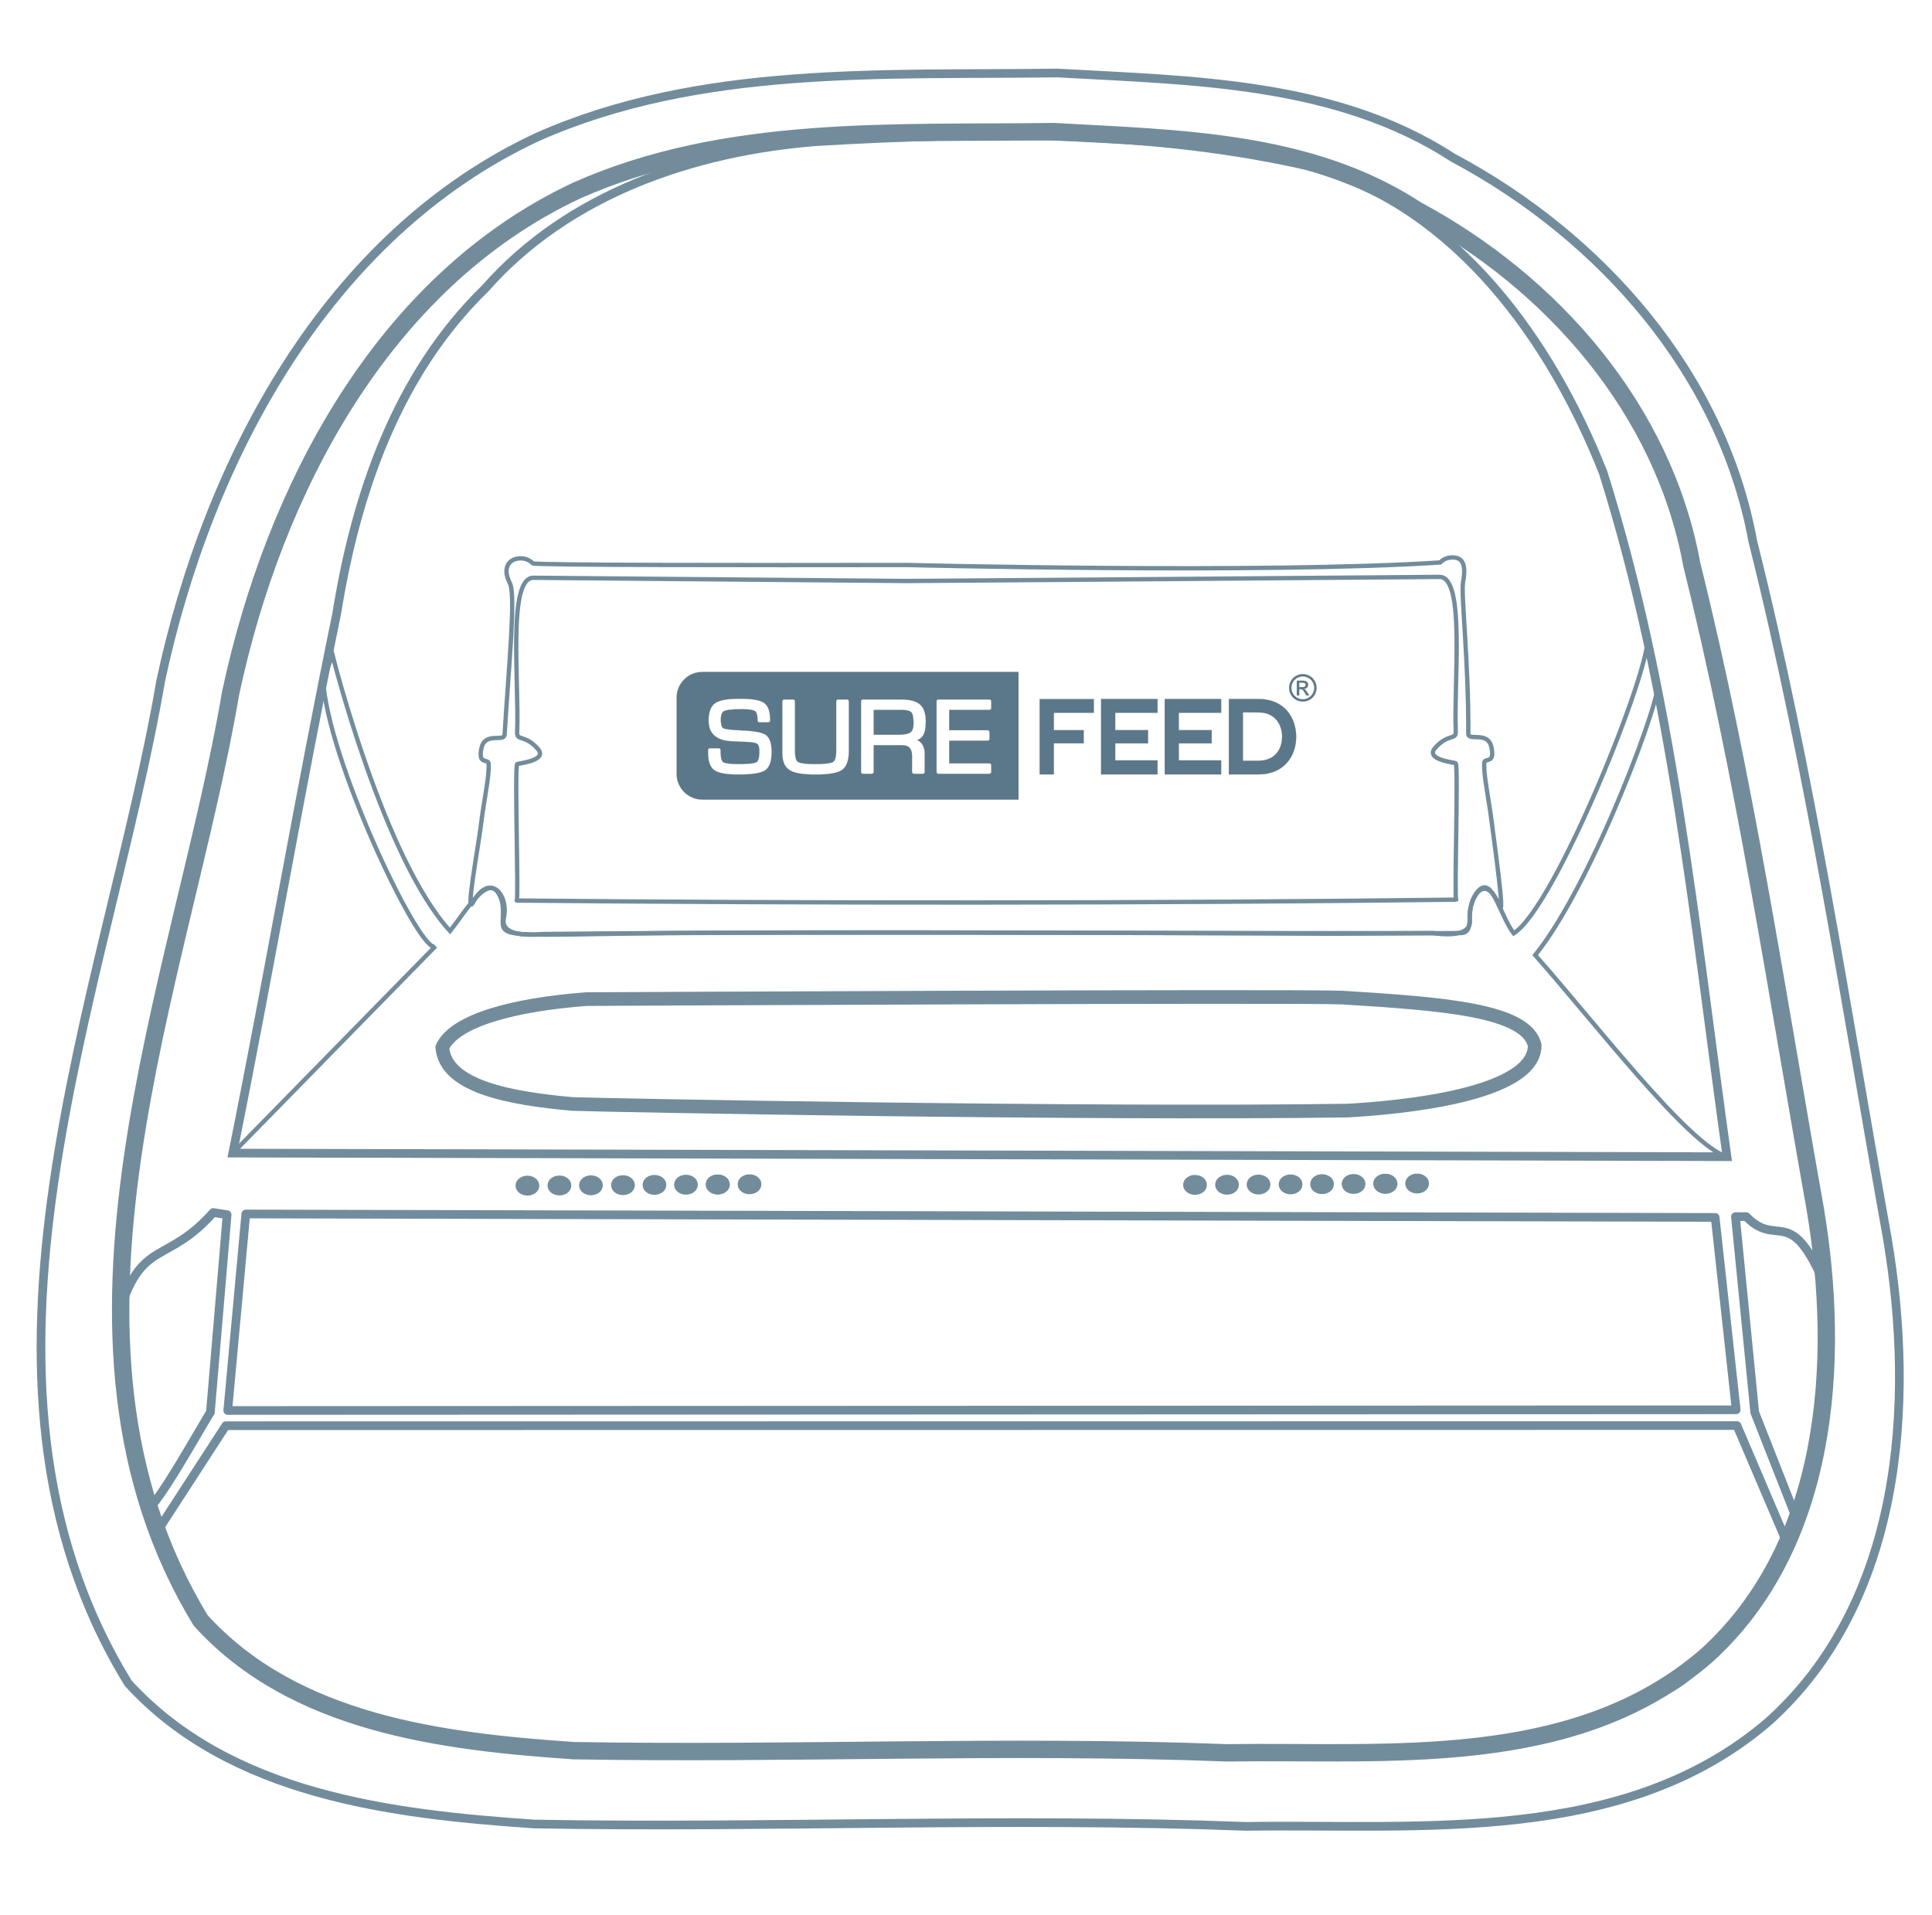 <?xml version="1.0" encoding="UTF-8" standalone="no"?>
<svg
   xmlns:osb="http://www.openswatchbook.org/uri/2009/osb"
   xmlns:dc="http://purl.org/dc/elements/1.1/"
   xmlns:cc="http://creativecommons.org/ns#"
   xmlns:rdf="http://www.w3.org/1999/02/22-rdf-syntax-ns#"
   xmlns:svg="http://www.w3.org/2000/svg"
   xmlns="http://www.w3.org/2000/svg"
   xmlns:sodipodi="http://sodipodi.sourceforge.net/DTD/sodipodi-0.dtd"
   xmlns:inkscape="http://www.inkscape.org/namespaces/inkscape"
   version="1.1"
   id="svg265"
   width="445"
   height="441"
   viewBox="0 0 445 441"
   sodipodi:docname="icon-development.svg"
   inkscape:version="1.0.1 (3bc2e813f5, 2020-09-07)">
  <defs
     id="defs269">
    <linearGradient
       id="linearGradient3882"
       osb:paint="solid">
      <stop
         style="stop-color:#000000;stop-opacity:1;"
         offset="0"
         id="stop3880" />
    </linearGradient>
  </defs>
  <sodipodi:namedview
     pagecolor="#ffffff"
     bordercolor="#666666"
     borderopacity="1"
     objecttolerance="10"
     gridtolerance="10"
     guidetolerance="10"
     inkscape:pageopacity="0"
     inkscape:pageshadow="2"
     inkscape:window-width="1920"
     inkscape:window-height="983"
     id="namedview267"
     showgrid="false"
     inkscape:zoom="2.4249518"
     inkscape:cx="232.3281"
     inkscape:cy="329.23274"
     inkscape:window-x="0"
     inkscape:window-y="0"
     inkscape:window-maximized="1"
     inkscape:current-layer="layer6"
     inkscape:snap-global="true"
     inkscape:lockguides="true"
     inkscape:document-rotation="0"
     showguides="false" />
  <g
     inkscape:groupmode="layer"
     id="layer1"
     inkscape:label="Border"
     style="display:inline">
    <path
       id="path362"
       style="fill:none;stroke:#728c9c;stroke-width:2;stroke-linecap:butt;stroke-linejoin:round;stroke-miterlimit:4;stroke-dasharray:none;stroke-opacity:1"
       d="M 37.016,156.82 C 47.821,106.283 75.138,54.199 123.841,31.524 161.331,14.936 203.519,17.371 243.575,16.817 c 31.027,1.757 64.138,1.978 91.113,19.521 34.037,18.148 61.945,49.665 69.043,88.362 13.248,52.855 21.349,106.849 30.964,160.439 6.473,38.31 3.36,83.91 -27.406,111.444 -33.213,28.431 -79.723,23.489 -120.328,24.087 -54.633,-2.096 -109.288,0.414 -163.915,-0.543 -32.915,-2.249 -70.023,-6.693 -93.513,-32.429 -43.469,-70.756 -4.68,-159.716 7.483,-230.878 z"
       sodipodi:nodetypes="ccccccccccc" />
  </g>
  <g
     inkscape:groupmode="layer"
     id="layer2"
     inkscape:label="Border 1"
     style="display:inline;opacity:1">
    <path
       id="path362-3"
       style="fill:none;stroke:#728c9c;stroke-width:4;stroke-linecap:butt;stroke-linejoin:round;stroke-miterlimit:4;stroke-dasharray:none;stroke-opacity:1"
       d="m 53.097,159.762 c 9.918,-46.729 34.99,-94.888 79.69,-115.854 34.41,-15.338 73.131,-13.086 109.895,-13.599 28.477,1.625 58.867,1.829 83.627,18.05 31.24,16.78 56.855,45.923 63.37,81.703 12.159,48.872 19.594,98.797 28.42,148.35 5.941,35.423 3.084,77.587 -25.154,103.046 -30.484,26.288 -73.172,21.719 -110.441,22.272 -50.144,-1.938 -100.307,0.383 -150.446,-0.502 -30.21,-2.079 -64.269,-6.189 -85.829,-29.985 C 6.332,307.817 41.934,225.561 53.097,159.762 Z"
       sodipodi:nodetypes="ccccccccccc" />
  </g>
  <g
     inkscape:groupmode="layer"
     id="layer3"
     inkscape:label="Border 2"
     style="display:inline">
    <path
       id="path1378"
       style="fill:none;stroke:#728c9c;stroke-width:2;stroke-linecap:butt;stroke-linejoin:miter;stroke-miterlimit:4;stroke-dasharray:none;stroke-opacity:1"
       d="m 53.619,265.592 c 114.718,0.277 229.435,0.554 344.153,0.831 C 390.371,213.608 385.345,159.921 369.258,108.859 357.331,78.663 335.774,48.237 303.305,38.686 265.686,29.81 226.522,30.383 188.174,32.616 159.844,34.82 130.917,44.624 111.704,66.491 91.34,86.283 81.928,114.026 77.535,141.445 69.008,182.719 61.947,224.279 53.619,265.592 Z" />
  </g>
  <g
     inkscape:groupmode="layer"
     id="layer5"
     inkscape:label="Border 3"
     style="display:inline" />
  <g
     inkscape:groupmode="layer"
     id="layer6"
     inkscape:label="Border 4"
     style="display:inline">
    <path
       id="path3907"
       style="fill:none;stroke:#718c9d;stroke-width:2;stroke-linecap:butt;stroke-linejoin:round;stroke-miterlimit:4;stroke-dasharray:none;stroke-opacity:1"
       d="m 49.109,279.283 c -10.488,11.851 -16.414,6.222 -21.404,22.318 l 0.207,13.242 c 0.686,11.521 3.638,19.861 5.708,32.398 0.578,3.504 14.592,-21.969 14.835,-21.898 l 3.855,-45.562 z m 353.104,0.935 -2.488,0.014 4.441,45.067 9.605,24.417 c 4.489,-14.594 1.381,-2.06 5.907,-21.792 0.563,-12.478 1.064,-26.238 -0.029,-33.52 -7.505,-16.866 -10.42,-6.896 -17.435,-14.186 z m -345.596,-0.603 -4.158,45.262 347.436,-0.158 -4.842,-44.309 z m -4.611,48.769 -16.039,24.728 c 6.647,20.932 23.932,35.533 38.415,39.385 11.244,3.764 20.148,6.529 35.434,8.882 50.33,3.473 91.159,0.659 138.203,1.912 33.353,0.257 66.552,2.162 99.904,-1.861 13.307,-2.072 25.872,-6.178 37.439,-13.014 9.731,-5.561 26.409,-28.975 25.573,-34.616 l -10.859,-25.452 z"
       sodipodi:nodetypes="cccscccccccccccccccccccccccccc" />
  </g>
  <g
     inkscape:groupmode="layer"
     id="layer4"
     inkscape:label="Round"
     style="display:inline">
    <path
       id="path3915"
       style="fill:none;stroke:#728c9c;stroke-width:3.146;stroke-linecap:round;stroke-linejoin:round;stroke-miterlimit:4;stroke-dasharray:none;stroke-opacity:1"
       d="m 135.007,230.128 c 6.661,-0.033 163.606,-0.808 174.162,-0.353 23.202,1.434 42.437,2.85 44.323,11.018 -0.036,11.484 -30.973,14.335 -43.124,15.012 -61.064,0.881 -171.887,-1.266 -178.557,-1.525 -14.041,-1.279 -29.227,-3.886 -29.933,-13.052 2.886,-6.263 16.615,-9.831 33.13,-11.1 z"
       sodipodi:nodetypes="ccccccc" />
  </g>
  <g
     inkscape:groupmode="layer"
     id="layer7"
     inkscape:label="Flap">
    <path
       style="fill:none;stroke:#728c9c;stroke-width:1;stroke-linecap:butt;stroke-linejoin:miter;stroke-miterlimit:4;stroke-dasharray:none;stroke-opacity:1"
       d="m 53.619,265.592 46.709,-47.677 c -2.972,2.836 -23.698,-40.107 -25.784,-59.759 -0.232,-2.188 2.081,-7.139 2.081,-7.139 0,0 11.71,46.722 27.032,63.422 4.089,-5.125 9.569,-14.968 12,-6.712 1.467,8.341 -6.759,7.854 30.248,7.277 37.029,-0.577 161.078,0.06 161.078,0.06 l 29.256,-0.147 c 3.814,0.079 1.011,-4.903 3.618,-8.871 3.691,-5.618 5.369,4.467 8.803,8.935 9.736,-6.167 31.814,-61.638 30.834,-68.333 -0.568,-3.883 2.301,10.458 2.301,10.458 1.654,1.491 -14.669,46.135 -28.198,62.888 13.441,15.15 35.358,43.819 44.173,46.43 z"
       id="path3923"
       sodipodi:nodetypes="ccscccsccscscccc" />
    <g
       transform="matrix(0.029,0,0,-0.029,155.852,184.167)"
       id="g12"
       style="stroke:#737373;stroke-opacity:1">
      <path
         id="path14"
         style="fill:#5b788a;fill-opacity:1;fill-rule:nonzero;stroke:#737373;stroke-opacity:1"
         d="m 2498.83,726.977 c 0,-8.141 -6.64,-14.782 -14.78,-14.782 H 2164.97 V 550.637 h 305.23 c 8.14,0 14.77,-6.633 14.77,-14.774 v -53.39 c 0,-8.145 -6.63,-14.774 -14.77,-14.774 H 2164.97 V 287.668 h 319.08 c 8.14,0 14.78,-6.641 14.78,-14.785 v -53.445 c 0,-8.137 -6.64,-14.778 -14.78,-14.778 h -404.96 c -8.14,0 -14.78,6.641 -14.78,14.778 v 560.984 c 0,8.141 6.64,14.777 14.78,14.777 h 404.96 c 8.14,0 14.78,-6.636 14.78,-14.777 z M 1970.17,362.875 V 219.438 c 0,-8.137 -6.64,-14.778 -14.78,-14.778 h -71.11 c -8.14,0 -14.77,6.641 -14.77,14.778 V 348.5 c 0,57.664 -24.94,83.406 -80.81,83.406 H 1565.2 V 219.438 c 0,-8.137 -6.64,-14.778 -14.78,-14.778 h -71.1 c -8.14,0 -14.78,6.641 -14.78,14.778 v 560.984 c 0,8.141 6.64,14.777 14.78,14.777 h 300.14 c 72.03,0 122.02,-12.871 152.78,-39.367 31,-26.664 46.7,-72.148 46.7,-135.297 0,-55.469 -8.37,-93.793 -25.51,-117.055 -9.58,-12.988 -23.21,-23.32 -41.16,-31.113 38.1,-18.762 57.9,-55.812 57.9,-109.492 z m -602.26,24.648 c 0,-76.074 -18.35,-127.335 -54.6,-152.441 -35.03,-24.355 -104.01,-36.191 -210.91,-36.191 -100.03,0 -166.81,11.257 -204.271,34.461 -39.137,24.355 -58.93,69.836 -58.93,135.293 v 411.777 c 0,8.141 6.637,14.777 14.774,14.777 h 71.109 c 8.141,0 14.781,-6.636 14.781,-14.777 V 387.523 c 0,-59.57 12.407,-80.695 22.797,-87.968 9.41,-6.582 39.42,-17.668 134.66,-17.668 103.84,0 136.17,10.968 146.15,17.492 10.85,7.098 23.78,28.172 23.78,88.144 v 392.899 c 0,8.141 6.64,14.777 14.78,14.777 h 71.11 c 8.14,0 14.77,-6.636 14.77,-14.777 z M 701.879,231.73 c -33.477,-22.109 -102.512,-32.839 -211.082,-32.839 -94.719,0 -156.711,10.847 -189.555,33.191 -34.168,23.203 -51.488,68.859 -51.488,135.695 l -0.457,24.825 c -0.059,3.984 1.437,7.793 4.215,10.613 2.765,2.832 6.574,4.453 10.558,4.453 h 70.649 c 8.14,0 14.777,-6.641 14.777,-14.785 v -13.965 c 0,-58.816 12.297,-76.25 19.625,-81.445 8.195,-5.828 35.207,-15.586 123.984,-15.586 102.743,0 133.333,9.992 142.454,15.879 8.023,5.254 21.472,23.203 21.472,85.254 0,36.945 -7.734,51.601 -14.199,57.375 -5.715,5.078 -22.57,14.023 -71.113,16.621 l -143.953,6.582 c -144.129,8.886 -174.317,93.386 -174.317,162.715 0,68.683 17.84,115.785 53.043,139.968 33.942,23.321 97.551,34.629 194.465,34.629 98.18,0 161.211,-10.617 192.672,-32.433 33.187,-22.977 49.289,-68.864 49.289,-140.149 0,-8.133 -6.641,-14.773 -14.773,-14.773 h -70.653 c -8.137,0 -14.777,6.64 -14.777,14.773 0,38.848 -6.809,65.164 -19.277,74.117 -8.024,5.828 -33.133,15.524 -110.938,15.524 -89.293,0 -123.809,-8.543 -137.027,-15.699 -16.336,-8.829 -24.59,-30.653 -24.59,-64.879 0,-51.602 11.312,-65.918 18.066,-69.84 8.25,-4.848 37.981,-13.621 144.184,-18.125 101.875,-3.985 165.715,-15.703 194.98,-35.903 31.168,-21.527 46.348,-65.796 46.348,-135.472 0,-75.031 -17.199,-122.883 -52.582,-146.321 z M 2372.51,1013.75 H 203.617 C 91.16,1013.75 0,922.586 0,810.129 V 203.625 C 0,91.164 91.16,0 203.617,0 h 208.656 1960.237 342.8 v 1013.75 h -342.8" />
      <path
         id="path16"
         style="fill:#5b788a;fill-opacity:1;fill-rule:nonzero;stroke:#737373;stroke-opacity:1"
         d="M 1780.38,712.195 H 1565.2 V 514.91 h 190.71 c 63.15,0 90.33,10.391 101.99,19.047 15.64,11.66 23.61,35.559 23.61,70.996 0,61.012 -11.2,81.789 -17.83,88.777 -8.03,8.426 -28.98,18.465 -83.3,18.465" />
      <path
         id="path18"
         style="fill:#5b788a;fill-opacity:1;fill-rule:nonzero;stroke:#737373;stroke-opacity:1"
         d="m 4944.47,893.074 h 22.96 c 10.96,0 18.44,1.641 22.44,4.906 4,3.282 5.99,7.606 5.99,12.997 0,3.468 -0.96,6.57 -2.89,9.32 -1.92,2.73 -4.59,4.785 -8.01,6.129 -3.41,1.347 -9.75,2.023 -19,2.023 h -21.49 z m -18.92,-65.961 v 117.211 h 40.27 c 13.78,0 23.73,-1.082 29.89,-3.246 6.16,-2.168 11.08,-5.949 14.72,-11.332 3.68,-5.391 5.48,-11.109 5.48,-17.183 0,-8.559 -3.04,-16.012 -9.16,-22.368 -6.1,-6.347 -14.22,-9.91 -24.31,-10.683 4.14,-1.735 7.45,-3.801 9.95,-6.211 4.72,-4.617 10.49,-12.36 17.32,-23.238 l 14.3,-22.95 h -23.11 l -10.38,18.473 c -8.18,14.527 -14.77,23.621 -19.78,27.281 -3.47,2.692 -8.52,4.051 -15.15,4.051 h -11.12 v -49.805 z m 47.79,151.129 c -15.31,0 -30.19,-3.922 -44.68,-11.758 -14.48,-7.851 -25.81,-19.058 -34,-33.632 -8.17,-14.582 -12.27,-29.766 -12.27,-45.543 0,-15.692 4.02,-30.731 12.06,-45.114 8.04,-14.39 19.27,-25.593 33.71,-33.636 14.43,-8.032 29.5,-12.051 45.18,-12.051 15.69,0 30.75,4.019 45.18,12.051 14.43,8.043 25.64,19.246 33.63,33.636 8,14.383 11.98,29.422 11.98,45.114 0,15.777 -4.06,30.961 -12.19,45.543 -8.13,14.574 -19.47,25.781 -34.01,33.632 -14.52,7.836 -29.4,11.758 -44.59,11.758 z m 0,18.051 c 18.28,0 36.14,-4.691 53.56,-14.078 17.41,-9.375 30.98,-22.809 40.7,-40.27 9.73,-17.465 14.57,-35.683 14.57,-54.636 0,-18.766 -4.77,-36.813 -14.35,-54.137 -9.57,-17.32 -23,-30.77 -40.27,-40.348 -17.29,-9.574 -35.35,-14.355 -54.21,-14.355 -18.86,0 -36.93,4.781 -54.21,14.355 -17.26,9.578 -30.71,23.028 -40.34,40.348 -9.62,17.324 -14.43,35.371 -14.43,54.137 0,18.953 4.88,37.171 14.65,54.636 9.76,17.461 23.36,30.895 40.78,40.27 17.42,9.387 35.27,14.078 53.55,14.078" />
      <path
         id="path20"
         style="fill:#5b788a;fill-opacity:1;fill-rule:nonzero;stroke:#737373;stroke-opacity:1"
         d="M 2883.03,199.875 V 798.207 H 3313.6 V 689.504 H 2996.03 V 551.23 h 237.19 V 446.848 H 2996.03 V 199.875 h -113" />
      <path
         id="path22"
         style="fill:#5b788a;fill-opacity:1;fill-rule:nonzero;stroke:#737373;stroke-opacity:1"
         d="m 3819.62,199.875 h -448.49 c 0,199.426 0,399.707 0,599.195 h 448.49 V 689.504 H 3483.25 V 551.656 H 3744.4 V 446.418 H 3483.25 V 311.164 h 336.37 V 199.875" />
      <path
         id="path24"
         style="fill:#5b788a;fill-opacity:1;fill-rule:nonzero;stroke:#737373;stroke-opacity:1"
         d="m 4324.82,199.875 h -448.5 c 0,199.426 0,399.707 0,599.195 h 448.5 V 689.504 H 3988.44 V 551.656 h 261.15 V 446.418 H 3988.44 V 311.164 h 336.38 V 199.875" />
      <path
         id="path26"
         style="fill:#5b788a;fill-opacity:1;fill-rule:nonzero;stroke:#737373;stroke-opacity:1"
         d="m 4497.9,308.566 h 123.25 c 136.11,0 190.03,99.317 187.47,196.895 -2.57,93.258 -57.35,186.578 -187.47,186.578 H 4497.9 Z m 422.84,196.032 c 2.56,-151.5 -89.86,-304.723 -299.59,-304.723 -73.6,0 -161.75,0 -235.37,0 V 799.07 c 73.62,0 161.77,0 235.37,0 205.44,0 297.03,-146.371 299.59,-294.472" />
    </g>
  </g>
  <g
     inkscape:groupmode="layer"
     id="layer8"
     inkscape:label="Klep">
    <path
       id="path3926"
       style="fill:none;stroke:#728c9c;stroke-width:1px;stroke-linecap:butt;stroke-linejoin:round;stroke-opacity:1"
       d="m 334.465,128.398 c -1.035,0.015 -2.077,0.41 -2.73,1.156 -40.241,2.62 -122.779,0.584 -122.779,0.584 -36.155,0.049 -85.893,0.047 -86.27,-0.383 -2.09,-2.388 -8.16,-1.179 -5.252,4.562 1.388,2.74 -0.184,18.286 -1.209,34.887 -0.112,1.806 -4.509,-0.726 -5.332,3.125 -0.851,3.984 1.581,2.299 1.654,3.594 0.169,2.997 -1.008,7.823 -1.824,14.463 -0.539,4.383 -3.535,20.709 -1.83,17.551 3.85,-7.134 8.333,-1.885 7.161,3.467 -1.107,5.053 8.812,3.732 8.812,3.732 67.952,-0.694 145.812,-0.08 205.286,-0.218 0.47,0.061 9.056,1.532 8.379,-3.2 -0.503,-3.516 3.14,-11.978 6.822,-3.082 1.373,3.317 -1.116,-14.069 -1.656,-18.452 -0.817,-6.64 -1.993,-11.466 -1.824,-14.463 0.073,-1.295 2.505,0.391 1.654,-3.594 -0.823,-3.851 -5.342,-1.314 -5.332,-3.123 0.093,-16.64 -1.712,-32.18 -1.209,-34.889 0.809,-4.35 -0.245,-5.752 -2.521,-5.719 z m -2.906,4.482 c 5.981,-0.052 3.278,23.797 3.748,35.629 0.08,2.016 -1.797,0.416 -4.742,3.756 -2.465,2.795 4.682,3.343 4.758,3.553 0.586,1.628 -0.394,31.575 0.092,31.402 -71.306,0.872 -150.861,0.82 -216.408,0.201 0.486,0.173 -0.494,-29.774 0.092,-31.402 0.076,-0.21 7.223,-0.759 4.758,-3.555 -2.945,-3.34 -4.822,-1.738 -4.742,-3.754 0.47,-11.832 -2.233,-35.681 3.748,-35.629 l 85.998,0.742 c 0,0 81.025,-0.584 122.699,-0.943 z"
       sodipodi:nodetypes="cccsssscsssccssssssssccsscccsccccc" />
  </g>
  <g
     inkscape:groupmode="layer"
     id="layer9"
     inkscape:label="Logo" />
  <g
     inkscape:groupmode="layer"
     id="layer10"
     inkscape:label="Led">
    <ellipse
       style="fill:none;stroke:#728c9c;stroke-width:2.487;stroke-linecap:round;stroke-linejoin:round"
       id="path1539"
       cx="121.482"
       cy="273.088"
       rx="1.495"
       ry="1.045" />
    <ellipse
       style="fill:none;stroke:#728c9c;stroke-width:2.487;stroke-linecap:round;stroke-linejoin:round"
       id="path1539-3"
       cx="128.856"
       cy="273.053"
       rx="1.495"
       ry="1.045" />
    <ellipse
       style="fill:none;stroke:#728c9c;stroke-width:2.487;stroke-linecap:round;stroke-linejoin:round"
       id="path1539-6"
       cx="136.116"
       cy="273.01"
       rx="1.495"
       ry="1.045" />
    <ellipse
       style="fill:none;stroke:#728c9c;stroke-width:2.487;stroke-linecap:round;stroke-linejoin:round"
       id="path1539-3-7"
       cx="143.49"
       cy="272.975"
       rx="1.495"
       ry="1.045" />
    <ellipse
       style="fill:none;stroke:#728c9c;stroke-width:2.487;stroke-linecap:round;stroke-linejoin:round"
       id="path1539-3-6"
       cx="150.741"
       cy="272.916"
       rx="1.495"
       ry="1.045" />
    <ellipse
       style="fill:none;stroke:#728c9c;stroke-width:2.487;stroke-linecap:round;stroke-linejoin:round"
       id="path1539-6-2"
       cx="158.001"
       cy="272.874"
       rx="1.495"
       ry="1.045" />
    <ellipse
       style="fill:none;stroke:#728c9c;stroke-width:2.487;stroke-linecap:round;stroke-linejoin:round"
       id="path1539-3-7-9"
       cx="165.375"
       cy="272.838"
       rx="1.495"
       ry="1.045" />
    <ellipse
       style="fill:none;stroke:#728c9c;stroke-width:2.487;stroke-linecap:round;stroke-linejoin:round"
       id="path1539-6-7"
       cx="165.266"
       cy="272.81"
       rx="1.495"
       ry="1.045" />
    <ellipse
       style="fill:none;stroke:#728c9c;stroke-width:2.487;stroke-linecap:round;stroke-linejoin:round"
       id="path1539-3-7-0"
       cx="172.64"
       cy="272.775"
       rx="1.495"
       ry="1.045" />
    <ellipse
       style="fill:none;stroke:#728c9c;stroke-width:2.487;stroke-linecap:round;stroke-linejoin:round"
       id="path1539-9"
       cx="275.25"
       cy="272.914"
       rx="1.495"
       ry="1.045" />
    <ellipse
       style="fill:none;stroke:#728c9c;stroke-width:2.487;stroke-linecap:round;stroke-linejoin:round"
       id="path1539-3-3"
       cx="282.624"
       cy="272.879"
       rx="1.495"
       ry="1.045" />
    <ellipse
       style="fill:none;stroke:#728c9c;stroke-width:2.487;stroke-linecap:round;stroke-linejoin:round"
       id="path1539-6-6"
       cx="289.884"
       cy="272.837"
       rx="1.495"
       ry="1.045" />
    <ellipse
       style="fill:none;stroke:#728c9c;stroke-width:2.487;stroke-linecap:round;stroke-linejoin:round"
       id="path1539-3-7-06"
       cx="297.258"
       cy="272.801"
       rx="1.495"
       ry="1.045" />
    <ellipse
       style="fill:none;stroke:#728c9c;stroke-width:2.487;stroke-linecap:round;stroke-linejoin:round"
       id="path1539-3-6-2"
       cx="304.51"
       cy="272.743"
       rx="1.495"
       ry="1.045" />
    <ellipse
       style="fill:none;stroke:#728c9c;stroke-width:2.487;stroke-linecap:round;stroke-linejoin:round"
       id="path1539-6-2-6"
       cx="311.77"
       cy="272.7"
       rx="1.495"
       ry="1.045" />
    <ellipse
       style="fill:none;stroke:#728c9c;stroke-width:2.487;stroke-linecap:round;stroke-linejoin:round"
       id="path1539-3-7-9-1"
       cx="319.144"
       cy="272.665"
       rx="1.495"
       ry="1.045" />
    <ellipse
       style="fill:none;stroke:#728c9c;stroke-width:2.487;stroke-linecap:round;stroke-linejoin:round"
       id="path1539-6-7-8"
       cx="319.035"
       cy="272.636"
       rx="1.495"
       ry="1.045" />
    <ellipse
       style="fill:none;stroke:#728c9c;stroke-width:2.487;stroke-linecap:round;stroke-linejoin:round"
       id="path1539-3-7-0-7"
       cx="326.409"
       cy="272.601"
       rx="1.495"
       ry="1.045" />
  </g>
</svg>
